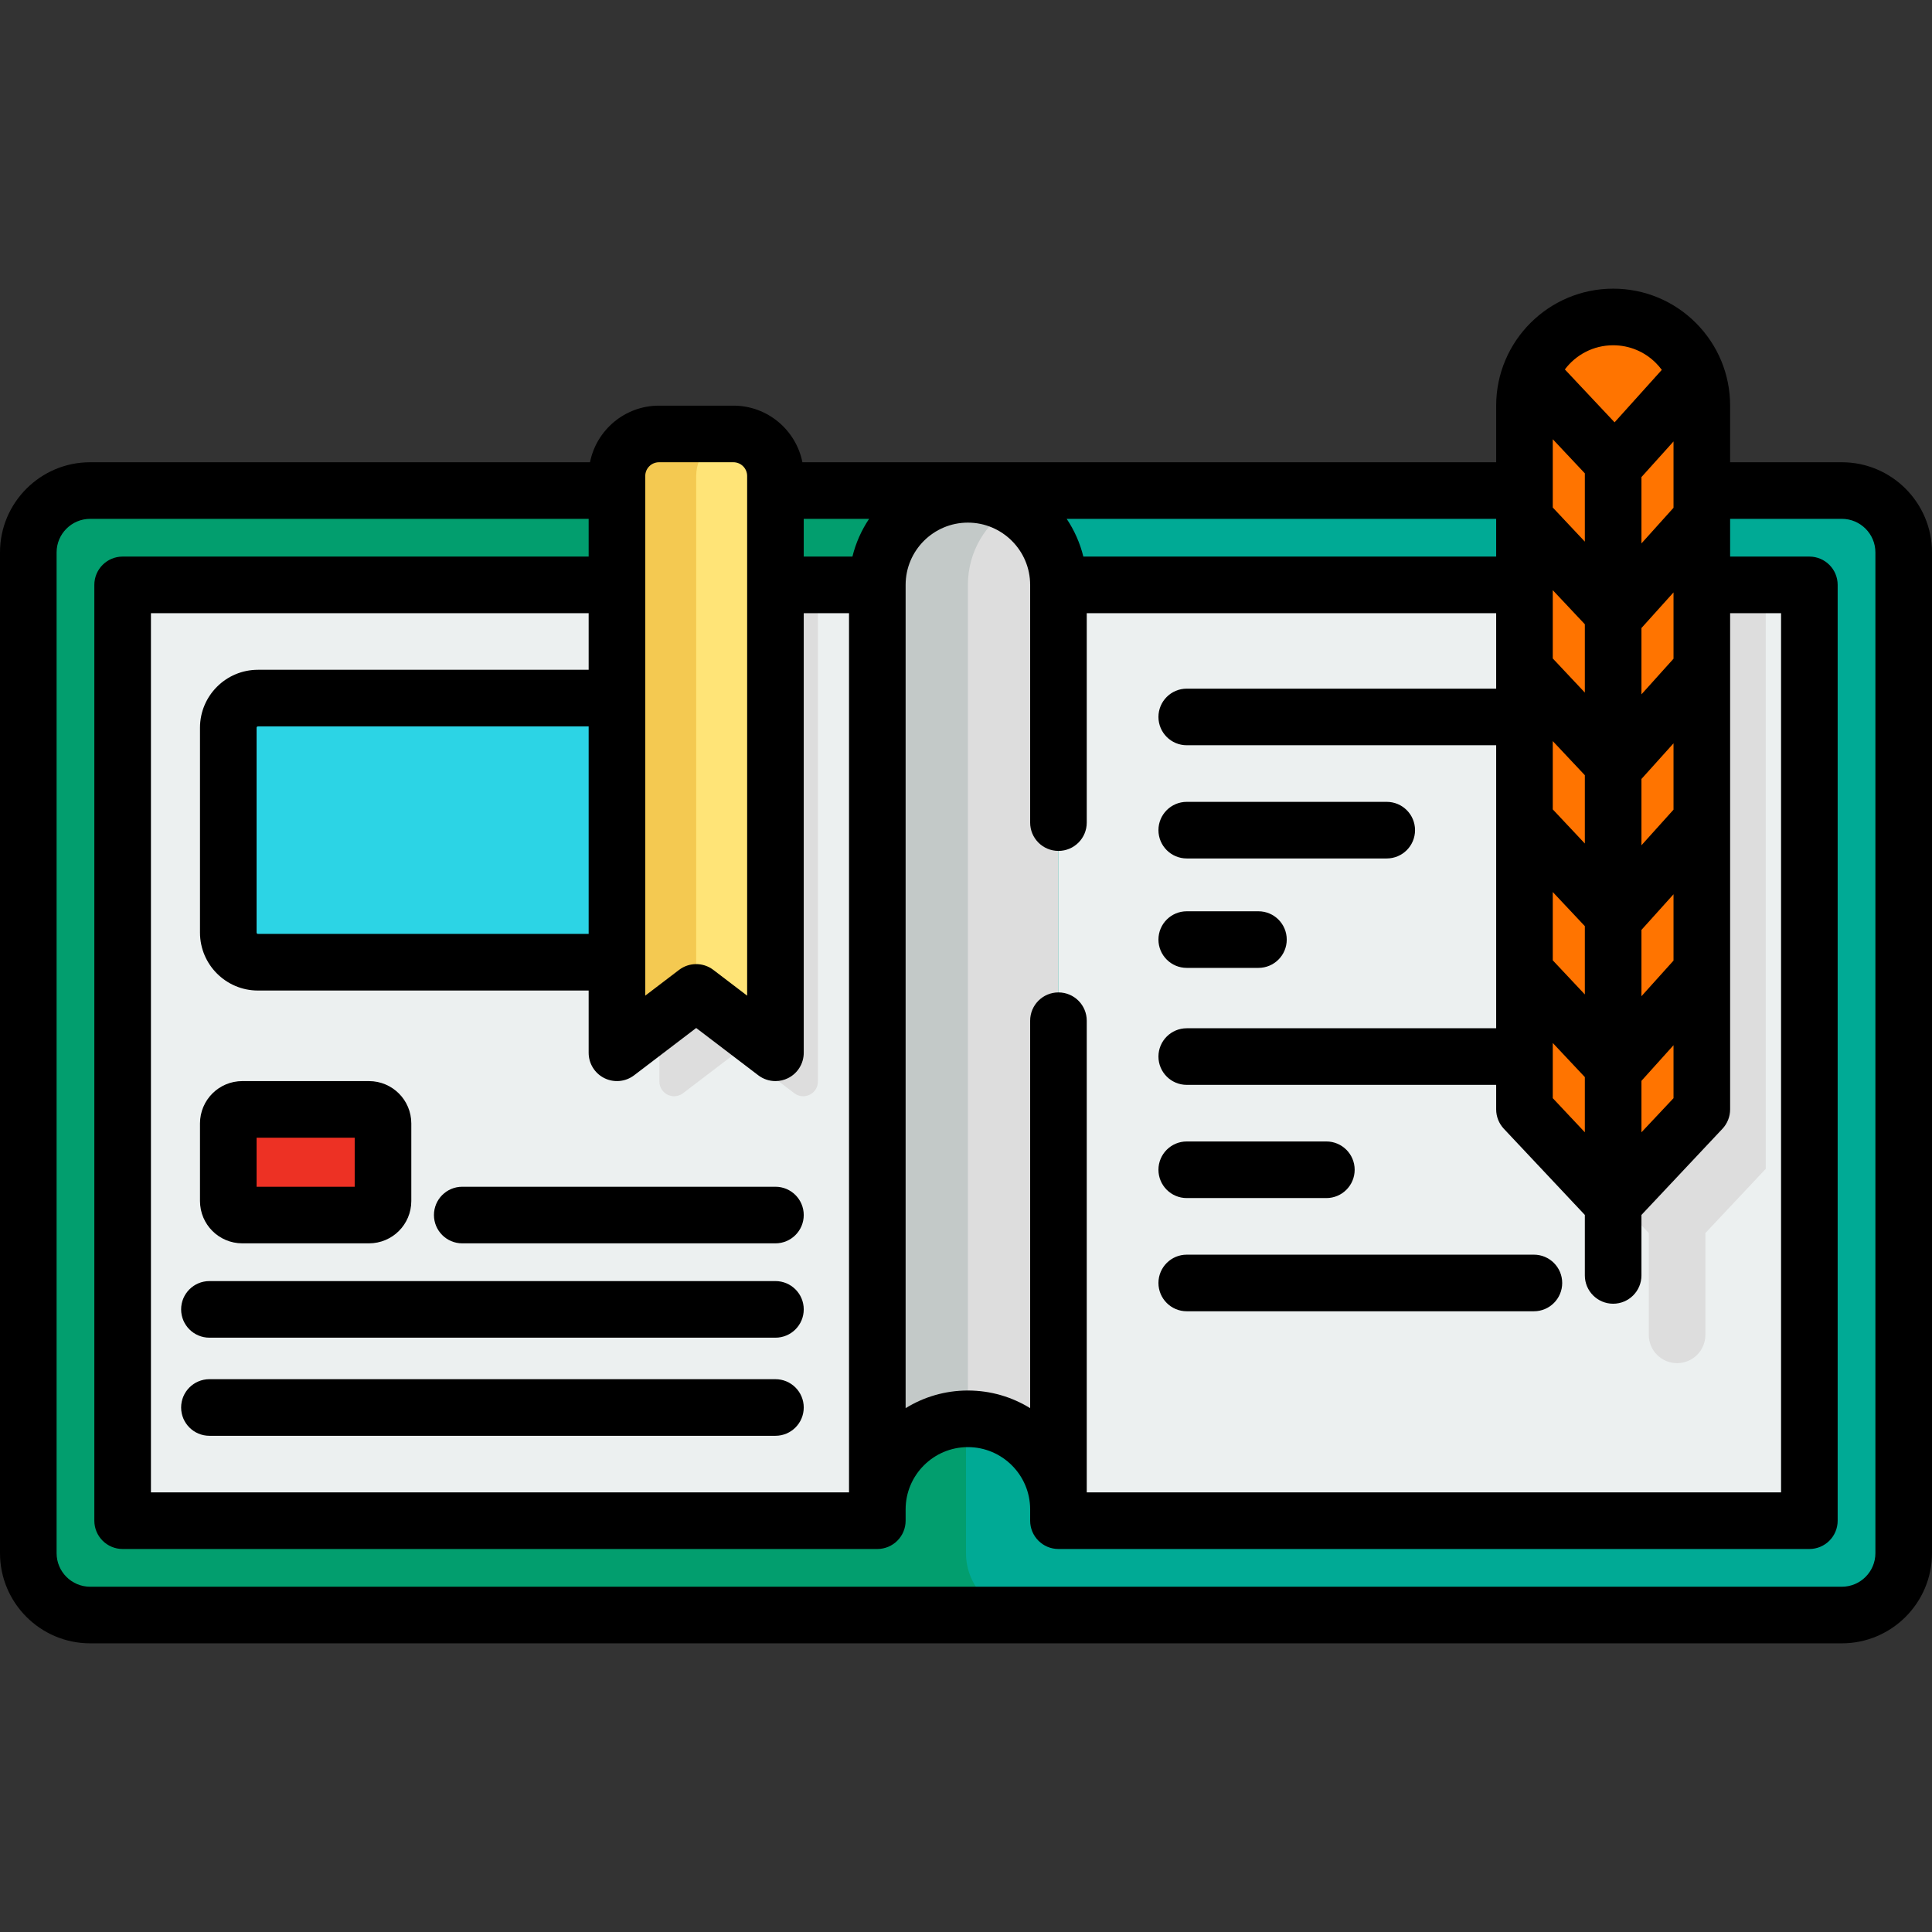 <?xml version="1.0" encoding="iso-8859-1"?>
<!-- Generator: Adobe Illustrator 19.0.0, SVG Export Plug-In . SVG Version: 6.00 Build 0)  -->
<svg version="1.1" id="Capa_1" xmlns="http://www.w3.org/2000/svg" xmlns:xlink="http://www.w3.org/1999/xlink" x="0px" y="0px"
	 viewBox="0 0 512 512" style="enable-background:new 0 0 512 512;" xml:space="preserve">
<rect x="0" y="0" width="512" height="512" fill="#333333" stroke="none"/>
<path style="fill:#00AA95;" d="M452.43,130h35.68c9.05,0,16.39,7.34,16.39,16.39v265.22c0,9.05-7.34,16.39-16.39,16.39H23.89
	c-9.05,0-16.39-7.34-16.39-16.39V146.39c0-9.05,7.34-16.39,16.39-16.39h378.26H452.43z"/>
<path style="fill:#029E6E;" d="M256,411.61V146.39c0-9.05,7.34-16.39,16.39-16.39H23.89c-9.05,0-16.39,7.34-16.39,16.39v265.22
	c0,9.05,7.34,16.39,16.39,16.39h248.5C263.34,428,256,420.66,256,411.61z"/>
<path style="fill:#DDDDDD;" d="M280.5,155v245c0-13.25-10.75-24-24-24s-24,10.75-24,24V155c0-13.25,10.75-24,24-24
	S280.5,141.75,280.5,155z"/>
<g>
	<path style="fill:#C3C9C8;" d="M256.5,155c0-8.878,4.83-16.627,12-20.779c-3.531-2.045-7.628-3.221-12-3.221
		c-13.25,0-24,10.75-24,24v245c0-13.25,10.75-24,24-24V155z"/>
	<path style="fill:#C3C9C8;" d="M280.5,400v-24c-4.372,0-8.469,1.176-12,3.221C275.67,383.373,280.5,391.122,280.5,400z"/>
</g>
<path style="fill:#ECF0F0;" d="M479.5,158v242c0,1.657-1.343,3-3,3h-193c-1.657,0-3-1.343-3-3l0,0V158c0-1.657,1.343-3,3-3h118.4
	H453h23.5C478.157,155,479.5,156.343,479.5,158z"/>
<path style="fill:#DDDDDD;" d="M453,155h-32.055v154.75l16,17.021v26.979c0,4.142,3.357,7.5,7.5,7.5s7.5-3.358,7.5-7.5v-26.979
	l16-17.021V155H453z"/>
<path style="fill:#ECF0F0;" d="M232.5,400L232.5,400c0,1.657-1.343,3-3,3h-194c-1.657,0-3-1.343-3-3V158c0-1.657,1.343-3,3-3h127h44
	h23c1.657,0,3,1.343,3,3V400z"/>
<path style="fill:#DDDDDD;" d="M206.5,155h-31.75v131.618c0,3.223,3.691,5.051,6.255,3.098l14.745-11.235l14.745,11.235
	c2.563,1.953,6.255,0.125,6.255-3.098V155H206.5z"/>
<path style="fill:#FFE477;" d="M205.5,126.14v144.997c0,3.223-3.691,5.051-6.255,3.098L184.5,263l-14.745,11.235
	c-2.564,1.953-6.255,0.125-6.255-3.098V126.14c0-6.152,4.988-11.14,11.14-11.14h19.72C200.512,115,205.5,119.988,205.5,126.14z"/>
<path style="fill:#F4C951;" d="M184.5,126.14c0-5.937,4.647-10.774,10.5-11.108c-0.213-0.012-0.424-0.032-0.64-0.032h-19.72
	c-6.152,0-11.14,4.988-11.14,11.14v144.997c0,3.223,3.691,5.051,6.255,3.098L184.5,263V126.14z"/>
<path style="fill:#2CD4E5;" d="M163.5,185v70H68.35c-4.33,0-7.85-3.52-7.85-7.85v-54.3c0-4.33,3.52-7.85,7.85-7.85L163.5,185
	L163.5,185z"/>
<path style="fill:#ED3124;" d="M101.5,298.782v18.437c0,2.641-2.141,4.782-4.782,4.782H65.282c-2.641,0-4.782-2.141-4.782-4.782
	v-18.437c0-2.641,2.141-4.782,4.782-4.782h31.437C99.359,294,101.5,296.141,101.5,298.782z"/>
<path style="fill:#FF7400;" d="M451,107.5V294l-23.5,25L404,294V107.5c0-12.98,10.52-23.5,23.5-23.5c6.49,0,12.36,2.63,16.62,6.88
	C448.37,95.14,451,101.01,451,107.5z"/>
<path style="fill:none;stroke:#000000;stroke-width:15;stroke-linecap:round;stroke-linejoin:round;stroke-miterlimit:10;" d="
	M97.787,322H64.213c-2.051,0-3.713-1.663-3.713-3.713v-20.573c0-2.051,1.662-3.713,3.713-3.713h33.573
	c2.051,0,3.713,1.663,3.713,3.713v20.573C101.5,320.337,99.838,322,97.787,322z"/>
<path d="M488.11,122.5H458.5v-15c0-8.271-3.222-16.054-9.083-21.93c-5.862-5.849-13.646-9.07-21.917-9.07c-17.094,0-31,13.907-31,31
	v15H212.643c-1.698-8.542-9.25-15-18.282-15H174.64c-9.033,0-16.585,6.458-18.282,15H23.89C10.717,122.5,0,133.217,0,146.39v265.22
	c0,13.173,10.717,23.89,23.89,23.89h464.22c13.173,0,23.89-10.717,23.89-23.89V146.39C512,133.217,501.283,122.5,488.11,122.5z
	 M280.5,263c-4.143,0-7.5,3.358-7.5,7.5v102.677c-4.802-2.964-10.454-4.677-16.5-4.677s-11.698,1.712-16.5,4.677V155
	c0-9.098,7.402-16.5,16.5-16.5c9.098,0,16.5,7.402,16.5,16.5v63c0,4.142,3.357,7.5,7.5,7.5s7.5-3.358,7.5-7.5v-55.5h108.5v20h-82
	c-4.143,0-7.5,3.358-7.5,7.5s3.357,7.5,7.5,7.5h82v75h-82c-4.143,0-7.5,3.358-7.5,7.5s3.357,7.5,7.5,7.5h82v6.5
	c0,1.909,0.728,3.746,2.035,5.137L420,321.972V338c0,4.142,3.357,7.5,7.5,7.5s7.5-3.358,7.5-7.5v-16.028l21.465-22.835
	c1.308-1.391,2.035-3.228,2.035-5.137V162.5H472v233H288v-125C288,266.358,284.643,263,280.5,263z M156,247.5H68.35
	c-0.187,0-0.35-0.164-0.35-0.35v-54.3c0-0.187,0.163-0.35,0.35-0.35H156V247.5z M156,177.5H68.35c-8.464,0-15.35,6.886-15.35,15.35
	v54.3c0,8.464,6.886,15.35,15.35,15.35H156V279c0,2.851,1.616,5.456,4.171,6.721c2.557,1.265,5.607,0.973,7.874-0.755l16.455-12.537
	l16.455,12.537c1.331,1.015,2.933,1.534,4.546,1.534c1.134,0,2.273-0.257,3.328-0.779c2.555-1.265,4.171-3.87,4.171-6.721V162.5h12
	v233H40v-233h116V177.5z M225.902,147.5H213v-10h17.321C228.303,140.509,226.789,143.883,225.902,147.5z M420,125.44v18.099
	l-8.5-9.042v-18.099L420,125.44z M443.5,254.566l-8.5,9.445v-17.576l8.5-9.445V254.566z M420,223.539l-8.5-9.042v-18.099l8.5,9.042
	V223.539z M411.5,236.397l8.5,9.042v18.099l-8.5-9.042V236.397z M443.5,214.566l-8.5,9.445v-17.576l8.5-9.445V214.566z
	 M443.5,174.566l-8.5,9.445v-17.576l8.5-9.445V174.566z M420,183.539l-8.5-9.042v-18.099l8.5,9.042V183.539z M411.5,276.397
	l8.5,9.042v14.631l-8.5-9.043V276.397z M435,286.434l8.5-9.445v14.039l-8.5,9.043V286.434z M443.5,134.566l-8.5,9.445v-17.578
	l8.5-9.444V134.566z M427.5,91.5c4.271,0,8.292,1.666,11.311,4.677c0.578,0.58,1.106,1.195,1.583,1.842l-12.514,13.903
	l-13.176-14.017C417.626,94.019,422.274,91.5,427.5,91.5z M396.5,147.5H287.098c-0.887-3.617-2.401-6.991-4.418-10H396.5V147.5z
	 M171,126.14c0-2.007,1.633-3.64,3.64-3.64h19.721c2.007,0,3.64,1.633,3.64,3.64v137.717l-8.955-6.823
	c-1.342-1.023-2.943-1.534-4.545-1.534s-3.203,0.511-4.545,1.534L171,263.857V126.14z M497,411.61c0,4.902-3.988,8.89-8.89,8.89
	H23.89c-4.901,0-8.89-3.988-8.89-8.89V146.39c0-4.902,3.988-8.89,8.89-8.89H156v10H32.5c-4.143,0-7.5,3.358-7.5,7.5v248
	c0,4.142,3.357,7.5,7.5,7.5h200c4.143,0,7.5-3.358,7.5-7.5v-3c0-9.098,7.402-16.5,16.5-16.5c9.098,0,16.5,7.402,16.5,16.5v3
	c0,4.142,3.357,7.5,7.5,7.5h199c4.143,0,7.5-3.358,7.5-7.5V155c0-4.142-3.357-7.5-7.5-7.5h-21v-10h29.61
	c4.901,0,8.89,3.988,8.89,8.89V411.61z"/>
<path d="M122.5,329.5h83c4.143,0,7.5-3.358,7.5-7.5s-3.357-7.5-7.5-7.5h-83c-4.143,0-7.5,3.358-7.5,7.5S118.357,329.5,122.5,329.5z"
	/>
<path d="M55.5,354.5h150c4.143,0,7.5-3.358,7.5-7.5s-3.357-7.5-7.5-7.5h-150c-4.143,0-7.5,3.358-7.5,7.5S51.357,354.5,55.5,354.5z"
	/>
<path d="M55.5,380.5h150c4.143,0,7.5-3.358,7.5-7.5s-3.357-7.5-7.5-7.5h-150c-4.143,0-7.5,3.358-7.5,7.5S51.357,380.5,55.5,380.5z"
	/>
<path d="M314.5,227.5h53c4.143,0,7.5-3.358,7.5-7.5s-3.357-7.5-7.5-7.5h-53c-4.143,0-7.5,3.358-7.5,7.5S310.357,227.5,314.5,227.5z"
	/>
<path d="M314.5,256.5h19c4.143,0,7.5-3.358,7.5-7.5s-3.357-7.5-7.5-7.5h-19c-4.143,0-7.5,3.358-7.5,7.5S310.357,256.5,314.5,256.5z"
	/>
<path d="M314.5,317.5h37c4.143,0,7.5-3.358,7.5-7.5s-3.357-7.5-7.5-7.5h-37c-4.143,0-7.5,3.358-7.5,7.5S310.357,317.5,314.5,317.5z"
	/>
<path d="M314.5,347.5h92c4.143,0,7.5-3.358,7.5-7.5s-3.357-7.5-7.5-7.5h-92c-4.143,0-7.5,3.358-7.5,7.5S310.357,347.5,314.5,347.5z"
	/>
<g>
</g>
<g>
</g>
<g>
</g>
<g>
</g>
<g>
</g>
<g>
</g>
<g>
</g>
<g>
</g>
<g>
</g>
<g>
</g>
<g>
</g>
<g>
</g>
<g>
</g>
<g>
</g>
<g>
</g>
</svg>
